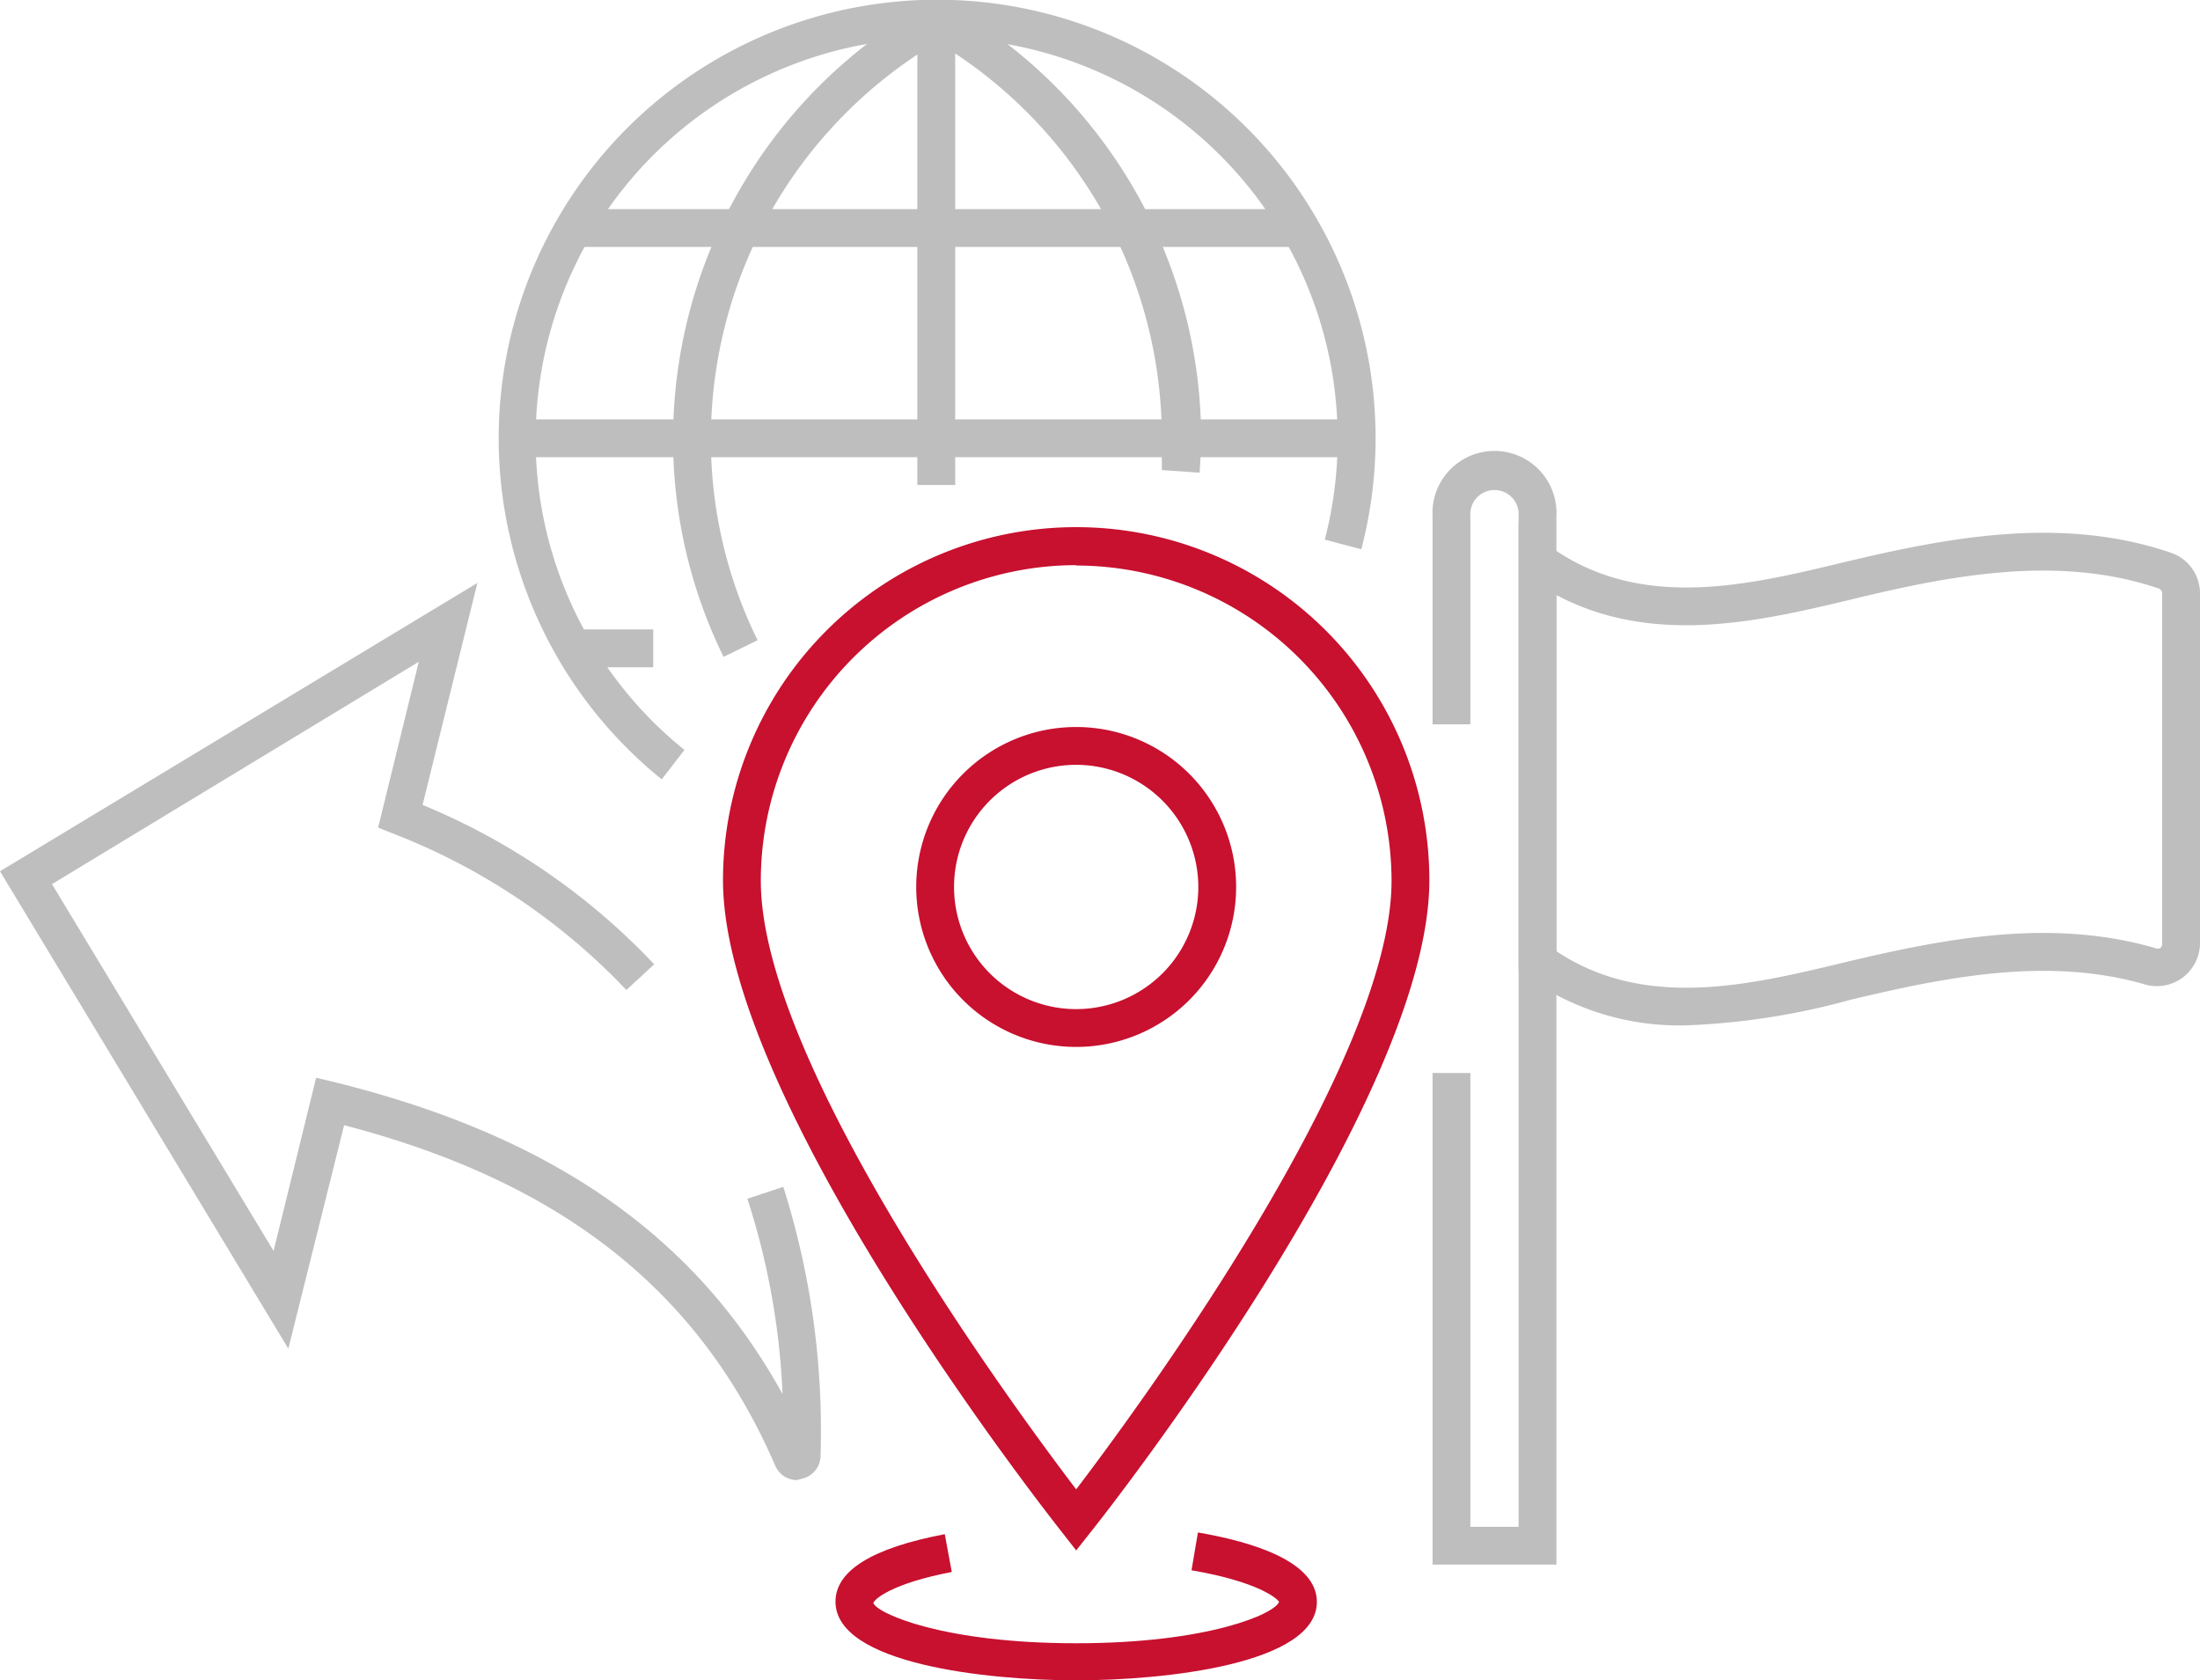 <svg xmlns="http://www.w3.org/2000/svg" viewBox="0 0 116.36 88.87"><defs><style>.cls-1{fill:#c8102f;}.cls-2{fill:#bebebe;}</style></defs><title>illustration-otros-paises-internacional-ubicacion-localizacion</title><g id="Capa_2" data-name="Capa 2"><g id="Layer_1" data-name="Layer 1"><path class="cls-1" d="M56.92,88.87c-4.73,0-12.73-.87-12.73-4.16,0-1.64,1.94-2.84,5.78-3.57l.37,2c-3.19.61-4.09,1.44-4.15,1.64.21.56,3.71,2.13,10.73,2.13s10.52-1.57,10.73-2.19c-.07-.15-1.06-1.06-4.63-1.67l.34-2c2.87.49,6.29,1.53,6.29,3.67C69.65,88,61.65,88.87,56.92,88.87Z"/><path class="cls-1" d="M56.92,82l-.78-1c-.73-.93-17.9-22.75-17.9-34.44a18.68,18.68,0,1,1,37.36,0C75.6,58.28,58.44,80.1,57.71,81Zm0-52.11A16.7,16.7,0,0,0,40.24,46.59c0,9.64,13.28,27.71,16.68,32.18C60.32,74.3,73.6,56.22,73.6,46.59A16.7,16.7,0,0,0,56.92,29.91Z"/><path class="cls-1" d="M56.92,55.37a8.46,8.46,0,1,1,8.46-8.46A8.46,8.46,0,0,1,56.92,55.37Zm0-14.92a6.46,6.46,0,1,0,6.46,6.46A6.47,6.47,0,0,0,56.92,40.45Z"/><path class="cls-2" d="M82.32,82.75H75.77v-26h2v24h2.55V27.31a1.28,1.28,0,1,0-2.55,0v11h-2v-11a3.28,3.28,0,1,1,6.55,0Z"/><path class="cls-2" d="M89.18,54.23a13.91,13.91,0,0,1-8.45-2.59l-.41-.3V27.69l1.59,1.16c4.77,3.49,10.48,2.12,15.52.91,5.63-1.35,11.62-2.5,17.41-.52a2.27,2.27,0,0,1,1.52,2.16V49.87a2.28,2.28,0,0,1-2.93,2.19c-5.09-1.47-10.46-.4-15.53.81A37.77,37.77,0,0,1,89.18,54.23Zm-6.86-3.92c4.69,3.12,10.22,1.79,15.11.62,5.33-1.28,11-2.4,16.55-.79a.33.33,0,0,0,.28,0,.27.27,0,0,0,.1-.22V31.4a.29.29,0,0,0-.17-.27c-5.29-1.81-11-.71-16.29.58-4.7,1.12-10.44,2.5-15.58-.24Z"/><path class="cls-2" d="M35,41.22A23.19,23.19,0,1,1,72,29.05l-1.93-.51a21.21,21.21,0,1,0-41.74-5.36A21.09,21.09,0,0,0,36.2,39.66Z"/><path class="cls-2" d="M38.27,34.74A26.1,26.1,0,0,1,35.6,23.18,26.38,26.38,0,0,1,49.07.2l1,1.74A24.39,24.39,0,0,0,37.6,23.18a24,24,0,0,0,2.47,10.68Z"/><path class="cls-2" d="M63.45,25l-2-.14c0-.56,0-1.12,0-1.69A24.38,24.38,0,0,0,49.07,1.94l1-1.74a26.4,26.4,0,0,1,13.46,23C63.51,23.79,63.49,24.41,63.45,25Z"/><rect class="cls-2" x="48.52" y="1.1" width="2" height="24.55"/><rect class="cls-2" x="27.31" y="22.18" width="44.42" height="2"/><rect class="cls-2" x="30.3" y="11.06" width="38.44" height="2"/><rect class="cls-2" x="30.3" y="33.29" width="4.25" height="2"/><path class="cls-2" d="M42.14,78.28A1.26,1.26,0,0,1,41,77.51c-4-9.24-11.29-15-22.8-18L15.25,71.33,0,46.08,25.25,30.83l-2.9,11.74A35.35,35.35,0,0,1,34.6,51l-1.47,1.36A33.78,33.78,0,0,0,20.8,44.09L20,43.77,22.15,35,2.75,46.76l11.72,19.4L16.72,57l1,.24c11.44,2.83,19.05,8.1,23.67,16.49A38.85,38.85,0,0,0,39.53,63.4l1.9-.63A42.72,42.72,0,0,1,43.4,77a1.25,1.25,0,0,1-1,1.21Z"/></g></g></svg>